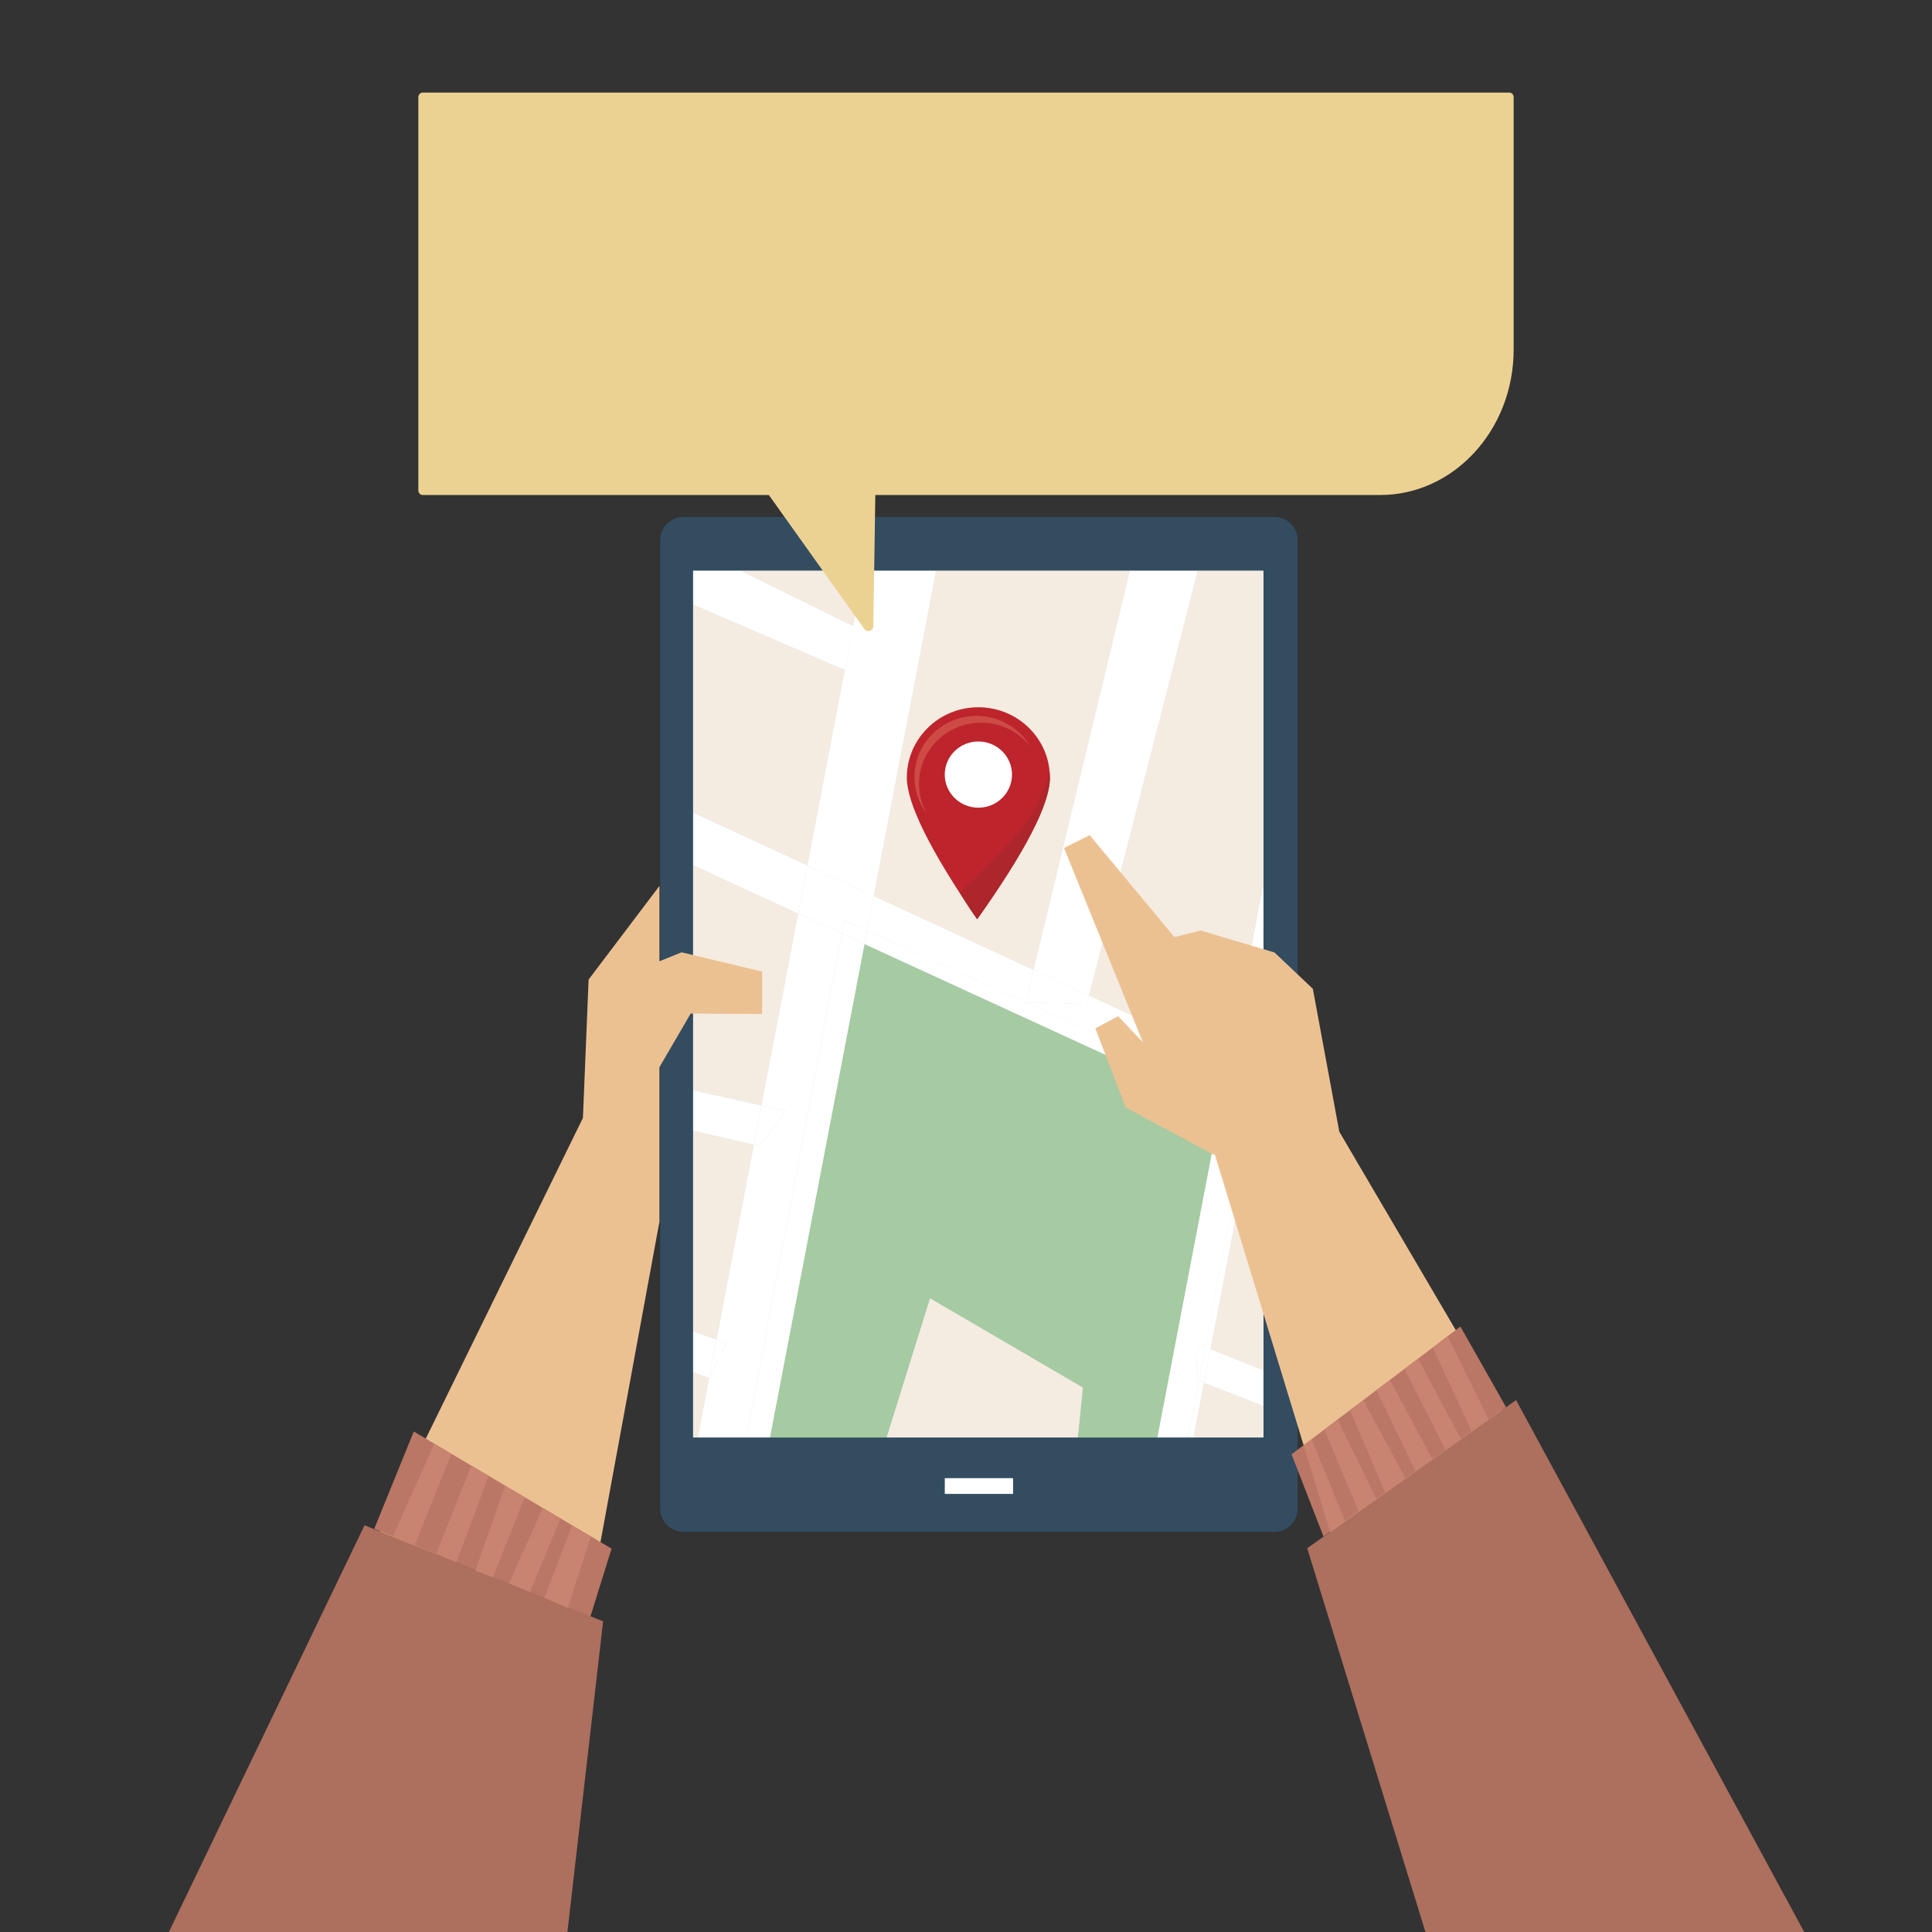 <svg xmlns="http://www.w3.org/2000/svg" viewBox="0 0 1270 1270" width="1270" height="1270">
	<rect x="0" y="0" width="1270" height="1270" fill="#333333" stroke="none"/>
	<style>
		tspan { white-space:pre }
		.shp0 { fill: #334c60 } 
		.shp1 { fill: #d7e6ed } 
		.shp2 { fill: #ffffff } 
		.shp3 { fill: #000000 } 
		.shp4 { fill: #f4ebe1 } 
		.shp5 { fill: #a6caa2 } 
		.shp6 { fill: #bd242b } 
		.shp7 { fill: #cd4a45 } 
		.shp8 { fill: #ac262b } 
		.shp9 { fill: #ecc192 } 
		.shp10 { fill: #ba7765 } 
		.shp11 { fill: #ad6f5e } 
		.shp12 { fill: #c98471 } 
		.shp13 { fill: #ecd292 } 
	</style>
	<g id="object">
		<g id="&lt;Group&gt;">
			<g id="&lt;Group&gt;">
				<g id="&lt;Group&gt;">
					<g id="&lt;Group&gt;">
						<g id="&lt;Group&gt;">
							<g id="&lt;Group&gt;">
								<path id="&lt;Path&gt;" class="shp0" d="M837.84 1006.91L449.16 1006.91C440.79 1006.91 434 1000.12 434 991.74L434 354.98C434 346.6 440.79 339.81 449.16 339.81L837.84 339.81C846.21 339.81 853 346.6 853 354.98L853 991.74C853 1000.12 846.21 1006.91 837.84 1006.91Z" />
							</g>
							<g id="&lt;Group&gt;">
								<path id="&lt;Path&gt;" class="shp1" d="M830.51 944.91L455.63 944.91L455.63 375.21L830.51 375.21L830.51 944.91Z" />
							</g>
							<g id="&lt;Group&gt;">
								<path id="&lt;Path&gt;" class="shp2" d="M665.94 982.03L621.06 982.03L621.06 971.67L665.94 971.67L665.94 982.03Z" />
							</g>
						</g>
						<g id="&lt;Group&gt;" style="opacity: 0.039">
							<path id="&lt;Path&gt;" class="shp3" d="M455.63 454.29L455.63 944.91L830.51 944.91L455.63 454.29Z" />
						</g>
					</g>
				</g>
				<g id="&lt;Group&gt;">
					<g id="&lt;Group&gt;">
						<path id="&lt;Path&gt;" class="shp2" d="M455.63 397.34L455.63 534.23L455.63 568.76L455.63 716.73L455.63 743.3L455.63 875.25L455.63 902.07L455.63 397.34Z" />
					</g>
					<g id="&lt;Group&gt;">
						<path id="&lt;Path&gt;" class="shp4" d="M455.63 902.07L455.63 944.91L458.69 944.91L466.18 905.82L455.63 902.07Z" />
					</g>
					<g id="&lt;Group&gt;">
						<path id="&lt;Path&gt;" class="shp4" d="M795.67 886.94L830.51 900.83L830.51 741.07L824.18 738.17L795.67 886.94Z" />
					</g>
					<g id="&lt;Group&gt;">
						<path id="&lt;Path&gt;" class="shp4" d="M567.87 375.21L486.79 375.21L560.88 411.68L567.87 375.21Z" />
					</g>
					<g id="&lt;Group&gt;">
						<path id="&lt;Path&gt;" class="shp4" d="M784.56 944.91L830.51 944.91L830.51 924.15L791.45 908.96L784.56 944.91Z" />
					</g>
					<g id="&lt;Group&gt;">
						<path id="&lt;Path&gt;" class="shp4" d="M524.69 600.5L455.63 568.76L455.63 716.73L500.51 726.69L524.69 600.5Z" />
					</g>
					<g id="&lt;Group&gt;">
						<path id="&lt;Path&gt;" class="shp4" d="M495.58 752.43L455.63 743.3L455.63 875.25L471.03 880.56L495.58 752.43Z" />
					</g>
					<g id="&lt;Group&gt;">
						<path id="&lt;Path&gt;" class="shp4" d="M555.37 440.42L455.63 397.34L455.63 534.23L530.74 568.93L555.37 440.42Z" />
					</g>
					<g id="&lt;Group&gt;">
						<path id="&lt;Path&gt;" class="shp4" d="M679.39 637.6L742.74 375.21L615.29 375.21L574.3 589.05L679.39 637.6Z" />
					</g>
					<g id="&lt;Group&gt;">
						<path id="&lt;Path&gt;" class="shp4" d="M808.33 697.17L830.51 581.44L830.51 375.21L787.27 375.21L715.8 654.42L808.33 697.17Z" />
					</g>
					<g id="&lt;Group&gt;">
						<path id="&lt;Path&gt;" class="shp5" d="M568.27 620.54L506.11 944.91L582.86 944.91L611.39 853.49L711.81 912.15L708.49 944.91L760.85 944.91L802.39 728.15L568.27 620.54Z" />
					</g>
					<g id="&lt;Group&gt;">
						<path id="&lt;Path&gt;" class="shp2" d="M559.53 418.7L555.37 440.42L530.74 568.93L574.3 589.05L615.29 375.21L567.87 375.21L560.88 411.69L559.53 418.7Z" />
					</g>
					<g id="&lt;Group&gt;">
						<path id="&lt;Path&gt;" class="shp2" d="M560.88 411.69L567.87 375.21L567.87 375.21L560.88 411.68L560.88 411.69Z" />
					</g>
					<g id="&lt;Group&gt;">
						<path id="&lt;Path&gt;" class="shp2" d="M524.69 600.5L500.51 726.69L516.97 730.34L499.23 753.26L495.58 752.43L471.03 880.56L477.35 882.74L466.18 905.82L458.69 944.91L490.56 944.91L553.43 613.71L524.69 600.5Z" />
					</g>
					<g id="&lt;Group&gt;">
						<path id="&lt;Path&gt;" class="shp2" d="M553.43 613.71L490.56 944.91L506.11 944.91L568.27 620.54L553.43 613.71Z" />
					</g>
					<g id="&lt;Group&gt;">
						<path id="&lt;Path&gt;" class="shp2" d="M792.35 885.62L795.67 886.94L824.18 738.17L820.9 736.66L792.35 885.62Z" />
					</g>
					<g id="&lt;Group&gt;">
						<path id="&lt;Path&gt;" class="shp2" d="M788.13 907.66L780.99 944.91L784.56 944.91L791.45 908.96L788.13 907.66Z" />
					</g>
					<g id="&lt;Group&gt;">
						<path id="&lt;Path&gt;" class="shp2" d="M830.11 707.23L830.51 705.15L830.51 581.44L808.33 697.17L830.11 707.23Z" />
					</g>
					<g id="&lt;Group&gt;">
						<path id="&lt;Path&gt;" class="shp2" d="M786.43 907L787.03 883.5L792.35 885.62L820.9 736.66L802.39 728.15L760.85 944.91L780.99 944.91L788.13 907.66L786.43 907Z" />
					</g>
					<g id="&lt;Group&gt;">
						<path id="&lt;Path&gt;" class="shp2" d="M530.74 568.93L455.63 534.23L455.63 568.76L524.69 600.5L530.74 568.93Z" />
					</g>
					<g id="&lt;Group&gt;">
						<path id="&lt;Path&gt;" class="shp2" d="M804.4 717.69L808.33 697.17L715.8 654.42L714.38 659.94L674.24 658.91L679.39 637.6L574.3 589.05L569.94 611.81L804.4 717.69Z" />
					</g>
					<g id="&lt;Group&gt;">
						<path id="&lt;Path&gt;" class="shp2" d="M830.11 707.23L824.18 738.17L830.51 741.07L830.51 707.41L830.11 707.23Z" />
					</g>
					<g id="&lt;Group&gt;">
						<path id="&lt;Path&gt;" class="shp2" d="M569.94 611.81L568.27 620.54L802.39 728.15L804.4 717.69L569.94 611.81Z" />
					</g>
					<g id="&lt;Group&gt;">
						<path id="&lt;Path&gt;" class="shp2" d="M569.94 611.81L574.3 589.05L530.74 568.93L524.69 600.5L553.43 613.71L555.06 605.09L569.94 611.81Z" />
					</g>
					<g id="&lt;Group&gt;">
						<path id="&lt;Path&gt;" class="shp2" d="M555.06 605.09L553.43 613.71L568.27 620.54L569.94 611.81L555.06 605.09Z" />
					</g>
					<g id="&lt;Group&gt;">
						<path id="&lt;Path&gt;" class="shp2" d="M804.4 717.69L822.93 726.06L820.9 736.66L824.18 738.17L830.11 707.23L808.33 697.17L804.4 717.69Z" />
					</g>
					<g id="&lt;Group&gt;">
						<path id="&lt;Path&gt;" class="shp2" d="M804.4 717.69L802.39 728.15L820.9 736.66L822.93 726.06L804.4 717.69Z" />
					</g>
					<g id="&lt;Group&gt;">
						<path id="&lt;Path&gt;" class="shp2" d="M791.45 908.96L830.51 924.15L830.51 900.83L795.67 886.94L791.45 908.96Z" />
					</g>
					<g id="&lt;Group&gt;">
						<path id="&lt;Path&gt;" class="shp2" d="M788.13 907.66L791.45 908.96L795.67 886.94L792.35 885.62L788.13 907.66Z" />
					</g>
					<g id="&lt;Group&gt;">
						<path id="&lt;Path&gt;" class="shp2" d="M787.03 883.5L786.43 907L788.13 907.66L792.35 885.62L787.03 883.5Z" />
					</g>
					<g id="&lt;Group&gt;">
						<path id="&lt;Path&gt;" class="shp2" d="M559.53 418.7L560.88 411.68L486.79 375.21L455.63 375.21L455.63 397.34L555.37 440.42L559.53 418.7Z" />
					</g>
					<g id="&lt;Group&gt;">
						<path id="&lt;Path&gt;" class="shp2" d="M560.88 411.68L559.53 418.7L560.88 411.69L560.88 411.68Z" />
					</g>
					<g id="&lt;Group&gt;">
						<path id="&lt;Path&gt;" class="shp2" d="M471.03 880.56L455.63 875.25L455.63 902.07L466.18 905.82L471.03 880.56Z" />
					</g>
					<g id="&lt;Group&gt;">
						<path id="&lt;Path&gt;" class="shp2" d="M477.35 882.74L471.03 880.56L466.18 905.82L477.35 882.74Z" />
					</g>
					<g id="&lt;Group&gt;">
						<path id="&lt;Path&gt;" class="shp2" d="M500.51 726.69L455.63 716.73L455.63 743.3L495.58 752.43L500.51 726.69Z" />
					</g>
					<g id="&lt;Group&gt;">
						<path id="&lt;Path&gt;" class="shp2" d="M499.23 753.26L516.97 730.34L500.51 726.69L495.58 752.43L499.23 753.26Z" />
					</g>
					<g id="&lt;Group&gt;">
						<path id="&lt;Path&gt;" class="shp2" d="M715.8 654.42L787.27 375.21L742.74 375.21L679.39 637.6L715.8 654.42Z" />
					</g>
					<g id="&lt;Group&gt;">
						<path id="&lt;Path&gt;" class="shp2" d="M714.38 659.94L715.8 654.42L679.39 637.6L674.24 658.91L714.38 659.94Z" />
					</g>
					<g id="&lt;Group&gt;">
						<path id="&lt;Path&gt;" class="shp4" d="M611.39 853.49L582.86 944.91L708.49 944.91L711.81 912.15L611.39 853.49Z" />
					</g>
				</g>
				<g id="&lt;Group&gt;">
					<g id="&lt;Group&gt;">
						<g id="&lt;Group&gt;">
							<g id="&lt;Group&gt;">
								<path id="&lt;Path&gt;" class="shp6" d="M690.14 511.6C690 528.65 674.07 559.53 642.35 604.25C611.37 559.01 595.96 527.87 596.1 510.83C596.31 485.26 617.53 464.7 643.5 464.92C669.47 465.13 690.35 486.03 690.14 511.6Z" />
							</g>
							<g id="&lt;Group&gt;">
								<path id="&lt;Path&gt;" class="shp2" d="M665.24 509.35C665.14 521.37 655.16 531.04 642.96 530.94C630.75 530.83 620.93 521.01 621.03 508.99C621.13 496.97 631.11 487.31 643.32 487.41C655.52 487.51 665.34 497.34 665.24 509.35Z" />
							</g>
						</g>
						<g id="&lt;Group&gt;">
							<path id="&lt;Path&gt;" class="shp7" d="M604.12 514.96C604.3 492.75 622.74 474.89 645.3 475.08C658.49 475.18 670.16 481.44 677.55 491.05C670.6 478.93 657.45 470.7 642.3 470.58C619.74 470.39 601.3 488.25 601.12 510.46C601.04 519.69 604.13 528.22 609.38 535.05C605.98 529.12 604.06 522.26 604.12 514.96Z" />
						</g>
						<g id="&lt;Group&gt;">
							<path id="&lt;Path&gt;" class="shp8" d="M631.03 586.91C635.24 593.99 639.02 599.77 642.35 604.25C674.07 559.53 690 528.65 690.14 511.6C690.15 510.26 690.09 508.93 689.99 507.62C688.08 514.71 685.4 521.6 682.12 528.17C673.07 546.34 659.81 557.92 645.67 572.61C641.11 577.34 635.99 582.48 631.03 586.91Z" />
						</g>
					</g>
				</g>
			</g>
			<g id="&lt;Group&gt;">
				<path id="&lt;Path&gt;" class="shp9" d="M1063 1055L880.39 743.92L863 650L837.79 626.1L789.27 611.69L772 616L716.32 549L699.44 557.44L751.3 685.17L735 668L720 676L740 728L797.71 759L798.54 758.85L889 1055L933.55 1159.01L1083.78 1134.78L1063 1055Z" />
			</g>
			<g id="&lt;Group&gt;">
				<g id="&lt;Group&gt;">
					<path id="&lt;Path&gt;" class="shp10" d="M960 872L849 956L870 1010L990 925L960 872Z" />
				</g>
				<g id="&lt;Group&gt;">
					<path id="&lt;Path&gt;" class="shp11" d="M1186 1270L996.6 920.34L859.3 1017.73L937 1270L1186 1270Z" />
				</g>
			</g>
			<g id="&lt;Group&gt;">
				<g id="&lt;Group&gt;">
					<path id="&lt;Path&gt;" class="shp12" d="M856.93 950L874.35 1007.05L884.2 1000.07L862.16 946.04L856.93 950Z" />
				</g>
				<g id="&lt;Group&gt;">
					<path id="&lt;Path&gt;" class="shp12" d="M870.56 939.68L893.14 993.73L904.83 985.43L879.25 933.11L870.56 939.68Z" />
				</g>
				<g id="&lt;Group&gt;">
					<path id="&lt;Path&gt;" class="shp12" d="M887.7 927.49L910.62 981.33L923.92 971.89L896.12 920.34L887.7 927.49Z" />
				</g>
				<g id="&lt;Group&gt;">
					<path id="&lt;Path&gt;" class="shp12" d="M904.83 913.75L930.56 967.18L941.65 959.32L913.66 907.07L904.83 913.75Z" />
				</g>
				<g id="&lt;Group&gt;">
					<path id="&lt;Path&gt;" class="shp12" d="M923.24 899.82L950.25 953.22L960.36 946.04L932.15 893.08L923.24 899.82Z" />
				</g>
				<g id="&lt;Group&gt;">
					<path id="&lt;Path&gt;" class="shp12" d="M941.8 885.77L967.48 941L978.6 933.11L951.55 878.39L941.8 885.77Z" />
				</g>
			</g>
			<g id="&lt;Group&gt;">
				<g id="&lt;Group&gt;">
					<path id="&lt;Path&gt;" class="shp9" d="M383.19 734.87L386.92 643.91L433.5 582.35L433.5 803L393 1023L243 1020.99L383.19 734.87Z" />
				</g>
				<g id="&lt;Group&gt;">
					<path id="&lt;Path&gt;" class="shp9" d="M401.83 644.65L448.06 626.01L501 638.69L501 666.52L454.02 666.28L433.5 701.48L401.83 644.65Z" />
				</g>
				<g id="&lt;Group&gt;">
					<g id="&lt;Group&gt;">
						<path id="&lt;Path&gt;" class="shp10" d="M402 1018L272 941L246 1005L388 1063L402 1018Z" />
					</g>
					<g id="&lt;Group&gt;">
						<path id="&lt;Path&gt;" class="shp11" d="M239.63 1002.65L111 1270L373 1270L396.46 1065.8L239.63 1002.65Z" />
					</g>
				</g>
				<g id="&lt;Group&gt;">
					<path id="&lt;Path&gt;" class="shp12" d="M258.24 1010L285.5 949L296.71 955.64L272.55 1015.91L258.24 1010Z" />
				</g>
				<g id="&lt;Group&gt;">
					<path id="&lt;Path&gt;" class="shp12" d="M309.85 963.42L286.63 1021.57L300 1027L321.21 970.15L309.85 963.42Z" />
				</g>
				<g id="&lt;Group&gt;">
					<path id="&lt;Path&gt;" class="shp12" d="M332.02 976.55L312.5 1032.5L324 1036.86L344.96 984.22L332.02 976.55Z" />
				</g>
				<g id="&lt;Group&gt;">
					<path id="&lt;Path&gt;" class="shp12" d="M334.55 1040.87L356.85 991.26L368.5 998.16L348.33 1046.42L334.55 1040.87Z" />
				</g>
				<g id="&lt;Group&gt;">
					<path id="&lt;Path&gt;" class="shp12" d="M357.89 1050.27L376.08 1002.65L388.49 1010L373.19 1056.95L357.89 1050.27Z" />
				</g>
			</g>
			<g id="&lt;Group&gt;">
				<g id="&lt;Group&gt;">
					<g id="&lt;Group&gt;">
						<path id="&lt;Path&gt;" class="shp13" d="M992.18 60.86L277.82 60.86C276.26 60.86 275 62.24 275 63.93L275 322.32C275 324.02 276.26 325.4 277.82 325.4L505.41 325.4L568.16 413.44C570 416.01 574.05 414.75 574.1 411.59L575.38 325.4L907.2 325.4C955.69 325.4 995 282.57 995 229.73L995 63.93C995 62.24 993.74 60.86 992.18 60.86Z" />
					</g>
				</g>
			</g>
		</g>
	</g>
</svg>